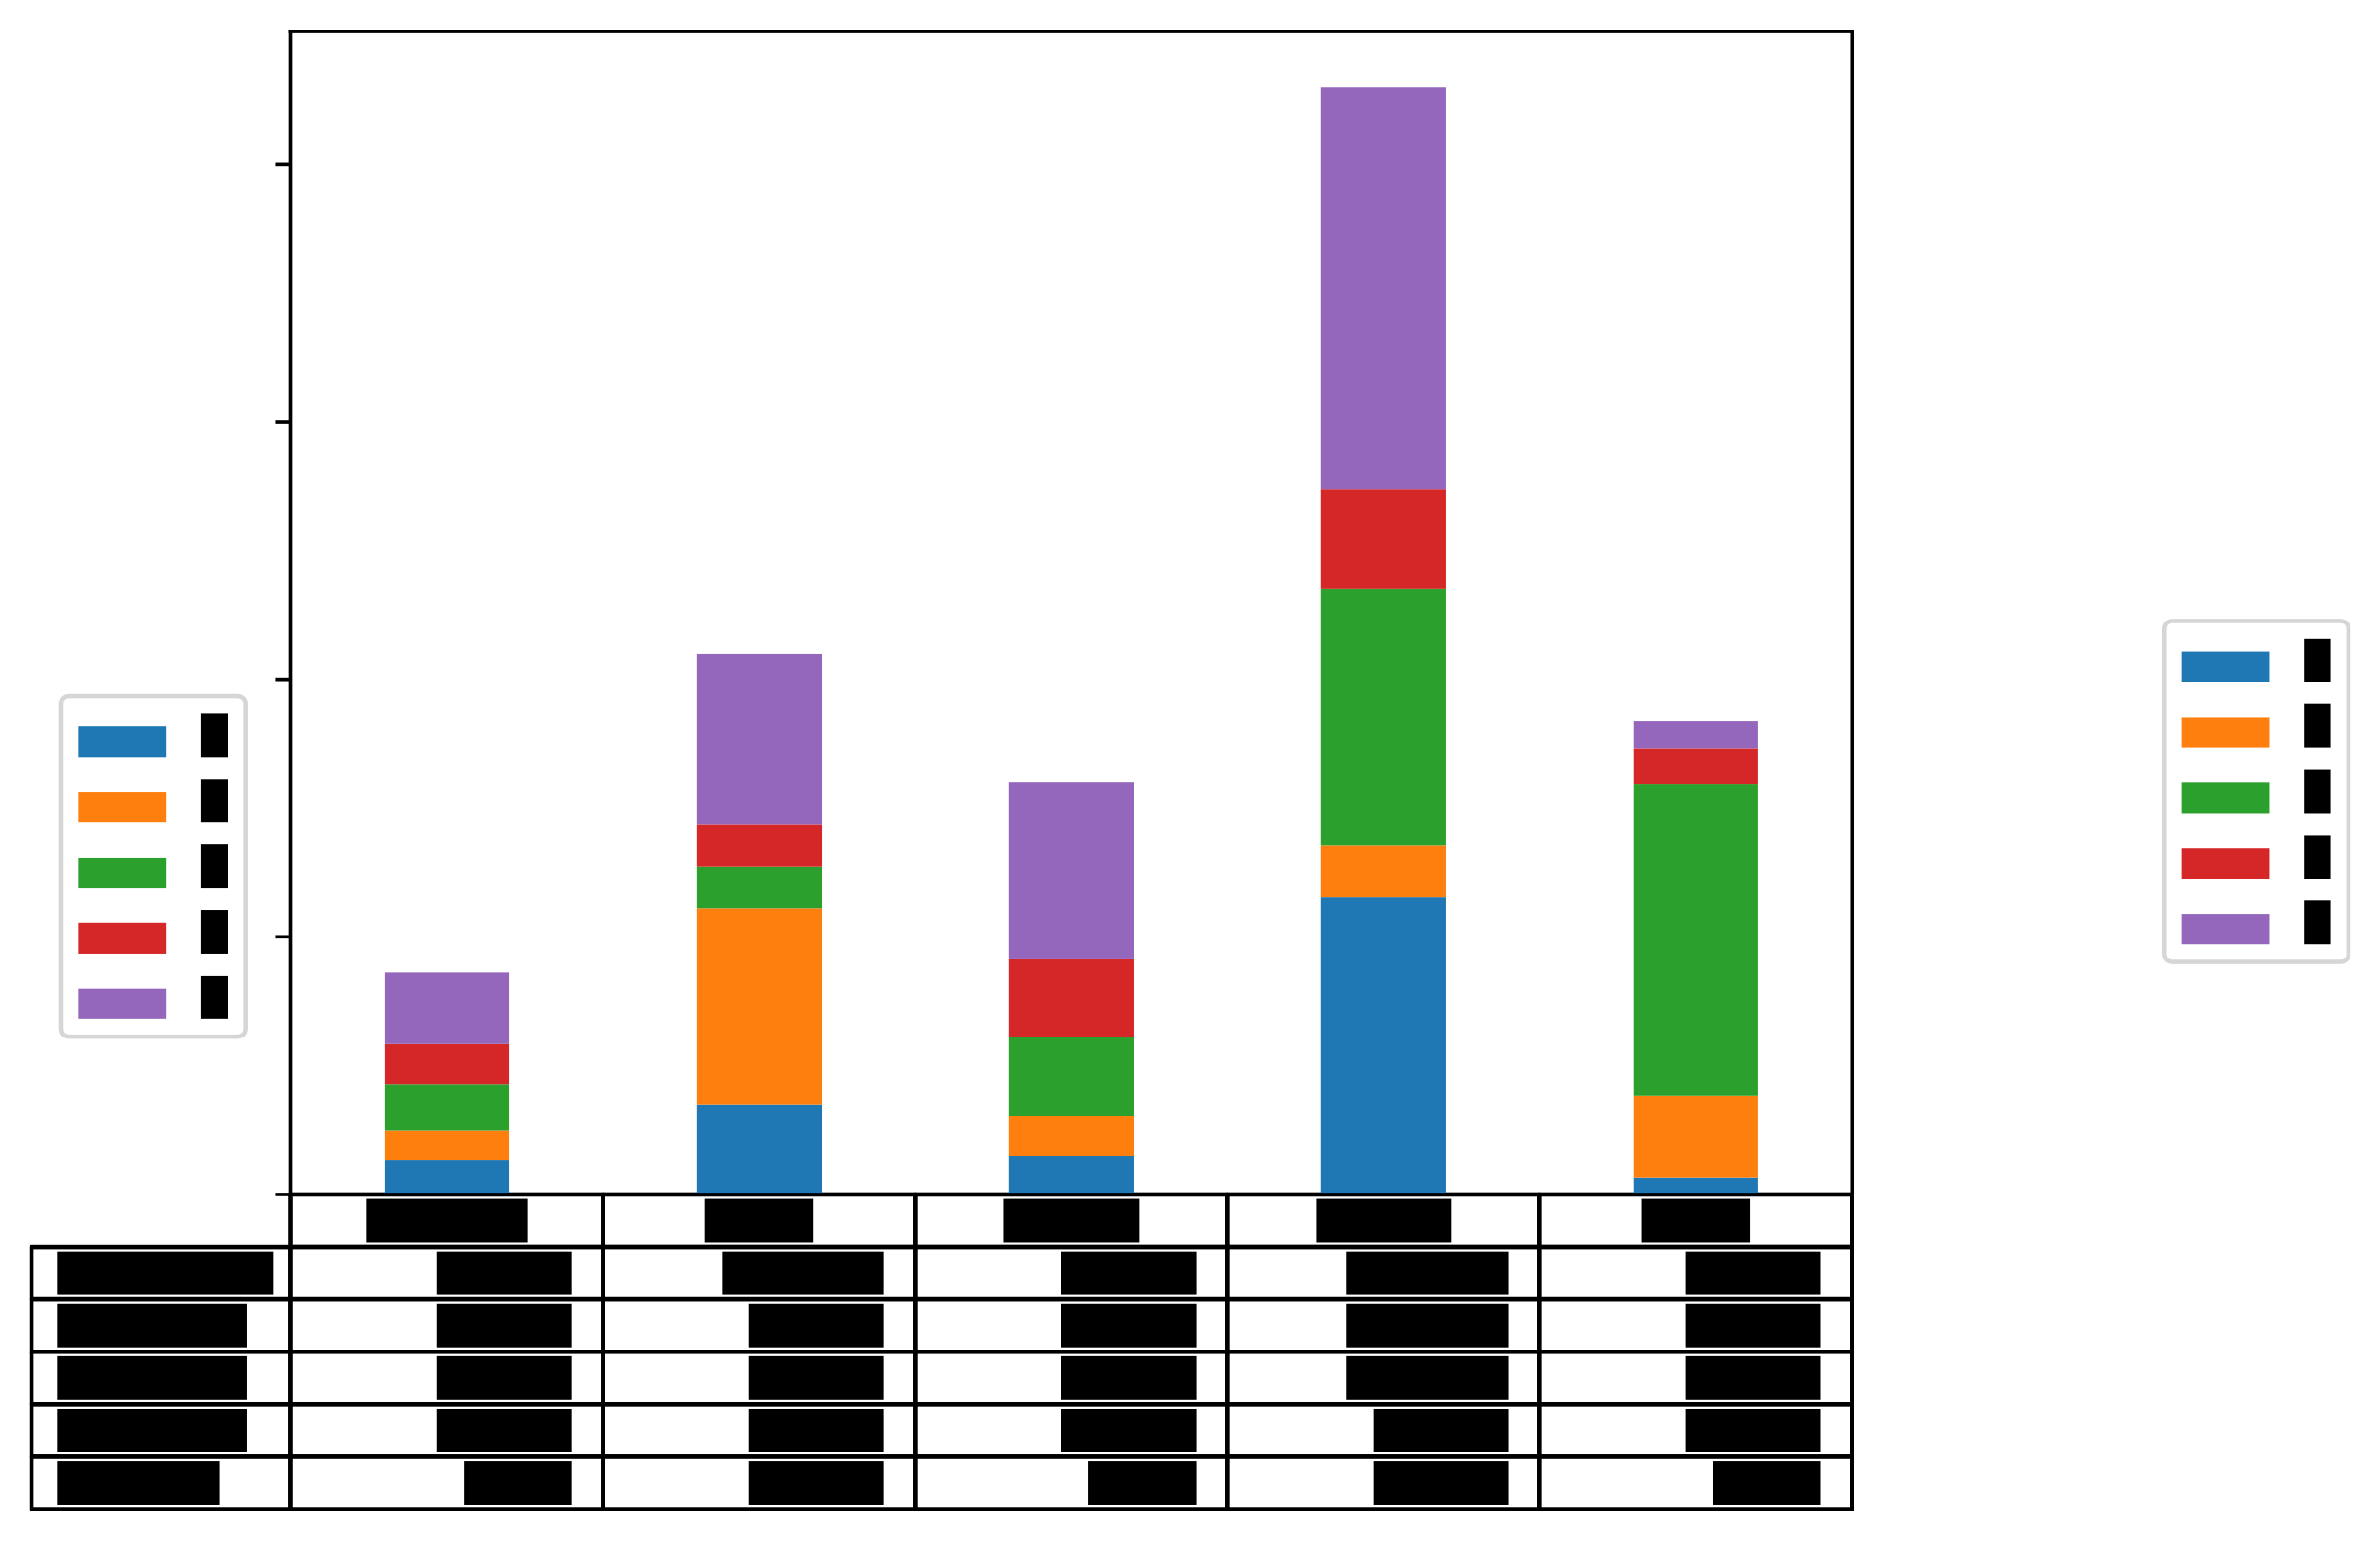<?xml version="1.0" encoding="utf-8" standalone="no"?>
<!DOCTYPE svg PUBLIC "-//W3C//DTD SVG 1.1//EN"
  "http://www.w3.org/Graphics/SVG/1.1/DTD/svg11.dtd">
<svg xmlns:xlink="http://www.w3.org/1999/xlink" width="544.457pt" height="352.512pt" viewBox="0 0 544.457 352.512" xmlns="http://www.w3.org/2000/svg" version="1.1">
 <defs>
  <style type="text/css">*{stroke-linejoin: round; stroke-linecap: butt}</style>
 </defs>
 <g id="figure_1">
  <g id="patch_1">
   <path d="M 0 352.512 
L 544.457 352.512 
L 544.457 -0 
L 0 -0 
z
" style="fill: #ffffff"/>
  </g>
  <g id="axes_1">
   <g id="patch_2">
    <path d="M 66.533 273.312 
L 423.653 273.312 
L 423.653 7.2 
L 66.533 7.2 
z
" style="fill: #ffffff"/>
   </g>
   <g id="table_1">
    <g id="patch_3">
     <path d="M 66.533 285.312 
L 137.957 285.312 
L 137.957 273.312 
L 66.533 273.312 
z
" style="fill: #ffffff; stroke: #000000; stroke-linejoin: miter"/>
    </g>
    <g id="patch_4">
     <path d="M 83.703 284.312 
L 120.786 284.312 
L 120.786 274.312 
L 83.703 274.312 
z
"/>
    </g>
    <g id="patch_5">
     <path d="M 137.957 285.312 
L 209.381 285.312 
L 209.381 273.312 
L 137.957 273.312 
z
" style="fill: #ffffff; stroke: #000000; stroke-linejoin: miter"/>
    </g>
    <g id="patch_6">
     <path d="M 161.308 284.312 
L 186.029 284.312 
L 186.029 274.312 
L 161.308 274.312 
z
"/>
    </g>
    <g id="patch_7">
     <path d="M 209.381 285.312 
L 280.805 285.312 
L 280.805 273.312 
L 209.381 273.312 
z
" style="fill: #ffffff; stroke: #000000; stroke-linejoin: miter"/>
    </g>
    <g id="patch_8">
     <path d="M 229.641 284.312 
L 260.544 284.312 
L 260.544 274.312 
L 229.641 274.312 
z
"/>
    </g>
    <g id="patch_9">
     <path d="M 280.805 285.312 
L 352.229 285.312 
L 352.229 273.312 
L 280.805 273.312 
z
" style="fill: #ffffff; stroke: #000000; stroke-linejoin: miter"/>
    </g>
    <g id="patch_10">
     <path d="M 301.065 284.312 
L 331.968 284.312 
L 331.968 274.312 
L 301.065 274.312 
z
"/>
    </g>
    <g id="patch_11">
     <path d="M 352.229 285.312 
L 423.653 285.312 
L 423.653 273.312 
L 352.229 273.312 
z
" style="fill: #ffffff; stroke: #000000; stroke-linejoin: miter"/>
    </g>
    <g id="patch_12">
     <path d="M 375.58 284.312 
L 400.301 284.312 
L 400.301 274.312 
L 375.58 274.312 
z
"/>
    </g>
    <g id="patch_13">
     <path d="M 7.2 297.312 
L 66.533 297.312 
L 66.533 285.312 
L 7.2 285.312 
z
" style="fill: #ffffff; stroke: #000000; stroke-linejoin: miter"/>
    </g>
    <g id="patch_14">
     <path d="M 13.133 296.312 
L 62.577 296.312 
L 62.577 286.312 
L 13.133 286.312 
z
"/>
    </g>
    <g id="patch_15">
     <path d="M 66.533 297.312 
L 137.957 297.312 
L 137.957 285.312 
L 66.533 285.312 
z
" style="fill: #ffffff; stroke: #000000; stroke-linejoin: miter"/>
    </g>
    <g id="patch_16">
     <path d="M 99.912 296.312 
L 130.814 296.312 
L 130.814 286.312 
L 99.912 286.312 
z
"/>
    </g>
    <g id="patch_17">
     <path d="M 137.957 297.312 
L 209.381 297.312 
L 209.381 285.312 
L 137.957 285.312 
z
" style="fill: #ffffff; stroke: #000000; stroke-linejoin: miter"/>
    </g>
    <g id="patch_18">
     <path d="M 165.155 296.312 
L 202.238 296.312 
L 202.238 286.312 
L 165.155 286.312 
z
"/>
    </g>
    <g id="patch_19">
     <path d="M 209.381 297.312 
L 280.805 297.312 
L 280.805 285.312 
L 209.381 285.312 
z
" style="fill: #ffffff; stroke: #000000; stroke-linejoin: miter"/>
    </g>
    <g id="patch_20">
     <path d="M 242.76 296.312 
L 273.662 296.312 
L 273.662 286.312 
L 242.76 286.312 
z
"/>
    </g>
    <g id="patch_21">
     <path d="M 280.805 297.312 
L 352.229 297.312 
L 352.229 285.312 
L 280.805 285.312 
z
" style="fill: #ffffff; stroke: #000000; stroke-linejoin: miter"/>
    </g>
    <g id="patch_22">
     <path d="M 308.003 296.312 
L 345.086 296.312 
L 345.086 286.312 
L 308.003 286.312 
z
"/>
    </g>
    <g id="patch_23">
     <path d="M 352.229 297.312 
L 423.653 297.312 
L 423.653 285.312 
L 352.229 285.312 
z
" style="fill: #ffffff; stroke: #000000; stroke-linejoin: miter"/>
    </g>
    <g id="patch_24">
     <path d="M 385.608 296.312 
L 416.51 296.312 
L 416.51 286.312 
L 385.608 286.312 
z
"/>
    </g>
    <g id="patch_25">
     <path d="M 7.2 309.312 
L 66.533 309.312 
L 66.533 297.312 
L 7.2 297.312 
z
" style="fill: #ffffff; stroke: #000000; stroke-linejoin: miter"/>
    </g>
    <g id="patch_26">
     <path d="M 13.133 308.312 
L 56.397 308.312 
L 56.397 298.312 
L 13.133 298.312 
z
"/>
    </g>
    <g id="patch_27">
     <path d="M 66.533 309.312 
L 137.957 309.312 
L 137.957 297.312 
L 66.533 297.312 
z
" style="fill: #ffffff; stroke: #000000; stroke-linejoin: miter"/>
    </g>
    <g id="patch_28">
     <path d="M 99.912 308.312 
L 130.814 308.312 
L 130.814 298.312 
L 99.912 298.312 
z
"/>
    </g>
    <g id="patch_29">
     <path d="M 137.957 309.312 
L 209.381 309.312 
L 209.381 297.312 
L 137.957 297.312 
z
" style="fill: #ffffff; stroke: #000000; stroke-linejoin: miter"/>
    </g>
    <g id="patch_30">
     <path d="M 171.336 308.312 
L 202.238 308.312 
L 202.238 298.312 
L 171.336 298.312 
z
"/>
    </g>
    <g id="patch_31">
     <path d="M 209.381 309.312 
L 280.805 309.312 
L 280.805 297.312 
L 209.381 297.312 
z
" style="fill: #ffffff; stroke: #000000; stroke-linejoin: miter"/>
    </g>
    <g id="patch_32">
     <path d="M 242.76 308.312 
L 273.662 308.312 
L 273.662 298.312 
L 242.76 298.312 
z
"/>
    </g>
    <g id="patch_33">
     <path d="M 280.805 309.312 
L 352.229 309.312 
L 352.229 297.312 
L 280.805 297.312 
z
" style="fill: #ffffff; stroke: #000000; stroke-linejoin: miter"/>
    </g>
    <g id="patch_34">
     <path d="M 308.003 308.312 
L 345.086 308.312 
L 345.086 298.312 
L 308.003 298.312 
z
"/>
    </g>
    <g id="patch_35">
     <path d="M 352.229 309.312 
L 423.653 309.312 
L 423.653 297.312 
L 352.229 297.312 
z
" style="fill: #ffffff; stroke: #000000; stroke-linejoin: miter"/>
    </g>
    <g id="patch_36">
     <path d="M 385.608 308.312 
L 416.51 308.312 
L 416.51 298.312 
L 385.608 298.312 
z
"/>
    </g>
    <g id="patch_37">
     <path d="M 7.2 321.312 
L 66.533 321.312 
L 66.533 309.312 
L 7.2 309.312 
z
" style="fill: #ffffff; stroke: #000000; stroke-linejoin: miter"/>
    </g>
    <g id="patch_38">
     <path d="M 13.133 320.312 
L 56.397 320.312 
L 56.397 310.312 
L 13.133 310.312 
z
"/>
    </g>
    <g id="patch_39">
     <path d="M 66.533 321.312 
L 137.957 321.312 
L 137.957 309.312 
L 66.533 309.312 
z
" style="fill: #ffffff; stroke: #000000; stroke-linejoin: miter"/>
    </g>
    <g id="patch_40">
     <path d="M 99.912 320.312 
L 130.814 320.312 
L 130.814 310.312 
L 99.912 310.312 
z
"/>
    </g>
    <g id="patch_41">
     <path d="M 137.957 321.312 
L 209.381 321.312 
L 209.381 309.312 
L 137.957 309.312 
z
" style="fill: #ffffff; stroke: #000000; stroke-linejoin: miter"/>
    </g>
    <g id="patch_42">
     <path d="M 171.336 320.312 
L 202.238 320.312 
L 202.238 310.312 
L 171.336 310.312 
z
"/>
    </g>
    <g id="patch_43">
     <path d="M 209.381 321.312 
L 280.805 321.312 
L 280.805 309.312 
L 209.381 309.312 
z
" style="fill: #ffffff; stroke: #000000; stroke-linejoin: miter"/>
    </g>
    <g id="patch_44">
     <path d="M 242.76 320.312 
L 273.662 320.312 
L 273.662 310.312 
L 242.76 310.312 
z
"/>
    </g>
    <g id="patch_45">
     <path d="M 280.805 321.312 
L 352.229 321.312 
L 352.229 309.312 
L 280.805 309.312 
z
" style="fill: #ffffff; stroke: #000000; stroke-linejoin: miter"/>
    </g>
    <g id="patch_46">
     <path d="M 308.003 320.312 
L 345.086 320.312 
L 345.086 310.312 
L 308.003 310.312 
z
"/>
    </g>
    <g id="patch_47">
     <path d="M 352.229 321.312 
L 423.653 321.312 
L 423.653 309.312 
L 352.229 309.312 
z
" style="fill: #ffffff; stroke: #000000; stroke-linejoin: miter"/>
    </g>
    <g id="patch_48">
     <path d="M 385.608 320.312 
L 416.51 320.312 
L 416.51 310.312 
L 385.608 310.312 
z
"/>
    </g>
    <g id="patch_49">
     <path d="M 7.2 333.312 
L 66.533 333.312 
L 66.533 321.312 
L 7.2 321.312 
z
" style="fill: #ffffff; stroke: #000000; stroke-linejoin: miter"/>
    </g>
    <g id="patch_50">
     <path d="M 13.133 332.312 
L 56.397 332.312 
L 56.397 322.312 
L 13.133 322.312 
z
"/>
    </g>
    <g id="patch_51">
     <path d="M 66.533 333.312 
L 137.957 333.312 
L 137.957 321.312 
L 66.533 321.312 
z
" style="fill: #ffffff; stroke: #000000; stroke-linejoin: miter"/>
    </g>
    <g id="patch_52">
     <path d="M 99.912 332.312 
L 130.814 332.312 
L 130.814 322.312 
L 99.912 322.312 
z
"/>
    </g>
    <g id="patch_53">
     <path d="M 137.957 333.312 
L 209.381 333.312 
L 209.381 321.312 
L 137.957 321.312 
z
" style="fill: #ffffff; stroke: #000000; stroke-linejoin: miter"/>
    </g>
    <g id="patch_54">
     <path d="M 171.336 332.312 
L 202.238 332.312 
L 202.238 322.312 
L 171.336 322.312 
z
"/>
    </g>
    <g id="patch_55">
     <path d="M 209.381 333.312 
L 280.805 333.312 
L 280.805 321.312 
L 209.381 321.312 
z
" style="fill: #ffffff; stroke: #000000; stroke-linejoin: miter"/>
    </g>
    <g id="patch_56">
     <path d="M 242.76 332.312 
L 273.662 332.312 
L 273.662 322.312 
L 242.76 322.312 
z
"/>
    </g>
    <g id="patch_57">
     <path d="M 280.805 333.312 
L 352.229 333.312 
L 352.229 321.312 
L 280.805 321.312 
z
" style="fill: #ffffff; stroke: #000000; stroke-linejoin: miter"/>
    </g>
    <g id="patch_58">
     <path d="M 314.184 332.312 
L 345.086 332.312 
L 345.086 322.312 
L 314.184 322.312 
z
"/>
    </g>
    <g id="patch_59">
     <path d="M 352.229 333.312 
L 423.653 333.312 
L 423.653 321.312 
L 352.229 321.312 
z
" style="fill: #ffffff; stroke: #000000; stroke-linejoin: miter"/>
    </g>
    <g id="patch_60">
     <path d="M 385.608 332.312 
L 416.51 332.312 
L 416.51 322.312 
L 385.608 322.312 
z
"/>
    </g>
    <g id="patch_61">
     <path d="M 7.2 345.312 
L 66.533 345.312 
L 66.533 333.312 
L 7.2 333.312 
z
" style="fill: #ffffff; stroke: #000000; stroke-linejoin: miter"/>
    </g>
    <g id="patch_62">
     <path d="M 13.133 344.312 
L 50.216 344.312 
L 50.216 334.312 
L 13.133 334.312 
z
"/>
    </g>
    <g id="patch_63">
     <path d="M 66.533 345.312 
L 137.957 345.312 
L 137.957 333.312 
L 66.533 333.312 
z
" style="fill: #ffffff; stroke: #000000; stroke-linejoin: miter"/>
    </g>
    <g id="patch_64">
     <path d="M 106.092 344.312 
L 130.814 344.312 
L 130.814 334.312 
L 106.092 334.312 
z
"/>
    </g>
    <g id="patch_65">
     <path d="M 137.957 345.312 
L 209.381 345.312 
L 209.381 333.312 
L 137.957 333.312 
z
" style="fill: #ffffff; stroke: #000000; stroke-linejoin: miter"/>
    </g>
    <g id="patch_66">
     <path d="M 171.336 344.312 
L 202.238 344.312 
L 202.238 334.312 
L 171.336 334.312 
z
"/>
    </g>
    <g id="patch_67">
     <path d="M 209.381 345.312 
L 280.805 345.312 
L 280.805 333.312 
L 209.381 333.312 
z
" style="fill: #ffffff; stroke: #000000; stroke-linejoin: miter"/>
    </g>
    <g id="patch_68">
     <path d="M 248.94 344.312 
L 273.662 344.312 
L 273.662 334.312 
L 248.94 334.312 
z
"/>
    </g>
    <g id="patch_69">
     <path d="M 280.805 345.312 
L 352.229 345.312 
L 352.229 333.312 
L 280.805 333.312 
z
" style="fill: #ffffff; stroke: #000000; stroke-linejoin: miter"/>
    </g>
    <g id="patch_70">
     <path d="M 314.184 344.312 
L 345.086 344.312 
L 345.086 334.312 
L 314.184 334.312 
z
"/>
    </g>
    <g id="patch_71">
     <path d="M 352.229 345.312 
L 423.653 345.312 
L 423.653 333.312 
L 352.229 333.312 
z
" style="fill: #ffffff; stroke: #000000; stroke-linejoin: miter"/>
    </g>
    <g id="patch_72">
     <path d="M 391.788 344.312 
L 416.51 344.312 
L 416.51 334.312 
L 391.788 334.312 
z
"/>
    </g>
   </g>
   <g id="patch_73">
    <path d="M 87.96 273.312 
L 116.529 273.312 
L 116.529 265.486 
L 87.96 265.486 
z
" clip-path="url(#p95703875b0)" style="fill: #1f77b4"/>
   </g>
   <g id="patch_74">
    <path d="M 159.384 273.312 
L 187.953 273.312 
L 187.953 252.765 
L 159.384 252.765 
z
" clip-path="url(#p95703875b0)" style="fill: #1f77b4"/>
   </g>
   <g id="patch_75">
    <path d="M 230.808 273.312 
L 259.377 273.312 
L 259.377 264.455 
L 230.808 264.455 
z
" clip-path="url(#p95703875b0)" style="fill: #1f77b4"/>
   </g>
   <g id="patch_76">
    <path d="M 302.232 273.312 
L 330.801 273.312 
L 330.801 205.184 
L 302.232 205.184 
z
" clip-path="url(#p95703875b0)" style="fill: #1f77b4"/>
   </g>
   <g id="patch_77">
    <path d="M 373.656 273.312 
L 402.225 273.312 
L 402.225 269.538 
L 373.656 269.538 
z
" clip-path="url(#p95703875b0)" style="fill: #1f77b4"/>
   </g>
   <g id="patch_78">
    <path d="M 87.96 265.486 
L 116.529 265.486 
L 116.529 258.621 
L 87.96 258.621 
z
" clip-path="url(#p95703875b0)" style="fill: #ff7f0e"/>
   </g>
   <g id="patch_79">
    <path d="M 159.384 252.765 
L 187.953 252.765 
L 187.953 207.833 
L 159.384 207.833 
z
" clip-path="url(#p95703875b0)" style="fill: #ff7f0e"/>
   </g>
   <g id="patch_80">
    <path d="M 230.808 264.455 
L 259.377 264.455 
L 259.377 255.254 
L 230.808 255.254 
z
" clip-path="url(#p95703875b0)" style="fill: #ff7f0e"/>
   </g>
   <g id="patch_81">
    <path d="M 302.232 205.184 
L 330.801 205.184 
L 330.801 193.476 
L 302.232 193.476 
z
" clip-path="url(#p95703875b0)" style="fill: #ff7f0e"/>
   </g>
   <g id="patch_82">
    <path d="M 373.656 269.538 
L 402.225 269.538 
L 402.225 250.622 
L 373.656 250.622 
z
" clip-path="url(#p95703875b0)" style="fill: #ff7f0e"/>
   </g>
   <g id="patch_83">
    <path d="M 87.96 258.621 
L 116.529 258.621 
L 116.529 248.113 
L 87.96 248.113 
z
" clip-path="url(#p95703875b0)" style="fill: #2ca02c"/>
   </g>
   <g id="patch_84">
    <path d="M 159.384 207.833 
L 187.953 207.833 
L 187.953 198.337 
L 159.384 198.337 
z
" clip-path="url(#p95703875b0)" style="fill: #2ca02c"/>
   </g>
   <g id="patch_85">
    <path d="M 230.808 255.254 
L 259.377 255.254 
L 259.377 237.27 
L 230.808 237.27 
z
" clip-path="url(#p95703875b0)" style="fill: #2ca02c"/>
   </g>
   <g id="patch_86">
    <path d="M 302.232 193.476 
L 330.801 193.476 
L 330.801 134.771 
L 302.232 134.771 
z
" clip-path="url(#p95703875b0)" style="fill: #2ca02c"/>
   </g>
   <g id="patch_87">
    <path d="M 373.656 250.622 
L 402.225 250.622 
L 402.225 179.473 
L 373.656 179.473 
z
" clip-path="url(#p95703875b0)" style="fill: #2ca02c"/>
   </g>
   <g id="patch_88">
    <path d="M 87.96 248.113 
L 116.529 248.113 
L 116.529 238.869 
L 87.96 238.869 
z
" clip-path="url(#p95703875b0)" style="fill: #d62728"/>
   </g>
   <g id="patch_89">
    <path d="M 159.384 198.337 
L 187.953 198.337 
L 187.953 188.687 
L 159.384 188.687 
z
" clip-path="url(#p95703875b0)" style="fill: #d62728"/>
   </g>
   <g id="patch_90">
    <path d="M 230.808 237.27 
L 259.377 237.27 
L 259.377 219.509 
L 230.808 219.509 
z
" clip-path="url(#p95703875b0)" style="fill: #d62728"/>
   </g>
   <g id="patch_91">
    <path d="M 302.232 134.771 
L 330.801 134.771 
L 330.801 111.987 
L 302.232 111.987 
z
" clip-path="url(#p95703875b0)" style="fill: #d62728"/>
   </g>
   <g id="patch_92">
    <path d="M 373.656 179.473 
L 402.225 179.473 
L 402.225 171.263 
L 373.656 171.263 
z
" clip-path="url(#p95703875b0)" style="fill: #d62728"/>
   </g>
   <g id="patch_93">
    <path d="M 87.96 238.869 
L 116.529 238.869 
L 116.529 222.44 
L 87.96 222.44 
z
" clip-path="url(#p95703875b0)" style="fill: #9467bd"/>
   </g>
   <g id="patch_94">
    <path d="M 159.384 188.687 
L 187.953 188.687 
L 187.953 149.606 
L 159.384 149.606 
z
" clip-path="url(#p95703875b0)" style="fill: #9467bd"/>
   </g>
   <g id="patch_95">
    <path d="M 230.808 219.509 
L 259.377 219.509 
L 259.377 179.054 
L 230.808 179.054 
z
" clip-path="url(#p95703875b0)" style="fill: #9467bd"/>
   </g>
   <g id="patch_96">
    <path d="M 302.232 111.987 
L 330.801 111.987 
L 330.801 19.872 
L 302.232 19.872 
z
" clip-path="url(#p95703875b0)" style="fill: #9467bd"/>
   </g>
   <g id="patch_97">
    <path d="M 373.656 171.263 
L 402.225 171.263 
L 402.225 165.101 
L 373.656 165.101 
z
" clip-path="url(#p95703875b0)" style="fill: #9467bd"/>
   </g>
   <g id="matplotlib.axis_1"/>
   <g id="matplotlib.axis_2">
    <g id="ytick_1">
     <g id="line2d_1">
      <defs>
       <path id="m03791df499" d="M 0 0 
L -3.5 0 
" style="stroke: #000000; stroke-width: 0.8"/>
      </defs>
      <g>
       <use xlink:href="#m03791df499" x="66.533" y="273.312" style="stroke: #000000; stroke-width: 0.8"/>
      </g>
     </g>
    </g>
    <g id="ytick_2">
     <g id="line2d_2">
      <g>
       <use xlink:href="#m03791df499" x="66.533" y="214.368" style="stroke: #000000; stroke-width: 0.8"/>
      </g>
     </g>
    </g>
    <g id="ytick_3">
     <g id="line2d_3">
      <g>
       <use xlink:href="#m03791df499" x="66.533" y="155.424" style="stroke: #000000; stroke-width: 0.8"/>
      </g>
     </g>
    </g>
    <g id="ytick_4">
     <g id="line2d_4">
      <g>
       <use xlink:href="#m03791df499" x="66.533" y="96.48" style="stroke: #000000; stroke-width: 0.8"/>
      </g>
     </g>
    </g>
    <g id="ytick_5">
     <g id="line2d_5">
      <g>
       <use xlink:href="#m03791df499" x="66.533" y="37.536" style="stroke: #000000; stroke-width: 0.8"/>
      </g>
     </g>
    </g>
   </g>
   <g id="patch_98">
    <path d="M 66.533 273.312 
L 66.533 7.2 
" style="fill: none; stroke: #000000; stroke-width: 0.8; stroke-linejoin: miter; stroke-linecap: square"/>
   </g>
   <g id="patch_99">
    <path d="M 423.653 273.312 
L 423.653 7.2 
" style="fill: none; stroke: #000000; stroke-width: 0.8; stroke-linejoin: miter; stroke-linecap: square"/>
   </g>
   <g id="patch_100">
    <path d="M 66.533 273.312 
L 423.653 273.312 
" style="fill: none; stroke: #000000; stroke-width: 0.8; stroke-linejoin: miter; stroke-linecap: square"/>
   </g>
   <g id="patch_101">
    <path d="M 66.533 7.2 
L 423.653 7.2 
" style="fill: none; stroke: #000000; stroke-width: 0.8; stroke-linejoin: miter; stroke-linecap: square"/>
   </g>
   <g id="legend_1">
    <g id="patch_102">
     <path d="M 497.077 220.09 
L 535.257 220.09 
Q 537.257 220.09 537.257 218.09 
L 537.257 144.09 
Q 537.257 142.09 535.257 142.09 
L 497.077 142.09 
Q 495.077 142.09 495.077 144.09 
L 495.077 218.09 
Q 495.077 220.09 497.077 220.09 
z
" style="fill: #ffffff; opacity: 0.8; stroke: #cccccc; stroke-linejoin: miter"/>
    </g>
    <g id="patch_103">
     <path d="M 499.077 156.09 
L 519.077 156.09 
L 519.077 149.09 
L 499.077 149.09 
z
" style="fill: #1f77b4"/>
    </g>
    <g id="patch_104">
     <path d="M 527.077 156.09 
L 533.257 156.09 
L 533.257 146.09 
L 527.077 146.09 
z
"/>
    </g>
    <g id="patch_105">
     <path d="M 499.077 171.09 
L 519.077 171.09 
L 519.077 164.09 
L 499.077 164.09 
z
" style="fill: #ff7f0e"/>
    </g>
    <g id="patch_106">
     <path d="M 527.077 171.09 
L 533.257 171.09 
L 533.257 161.09 
L 527.077 161.09 
z
"/>
    </g>
    <g id="patch_107">
     <path d="M 499.077 186.09 
L 519.077 186.09 
L 519.077 179.09 
L 499.077 179.09 
z
" style="fill: #2ca02c"/>
    </g>
    <g id="patch_108">
     <path d="M 527.077 186.09 
L 533.257 186.09 
L 533.257 176.09 
L 527.077 176.09 
z
"/>
    </g>
    <g id="patch_109">
     <path d="M 499.077 201.09 
L 519.077 201.09 
L 519.077 194.09 
L 499.077 194.09 
z
" style="fill: #d62728"/>
    </g>
    <g id="patch_110">
     <path d="M 527.077 201.09 
L 533.257 201.09 
L 533.257 191.09 
L 527.077 191.09 
z
"/>
    </g>
    <g id="patch_111">
     <path d="M 499.077 216.09 
L 519.077 216.09 
L 519.077 209.09 
L 499.077 209.09 
z
" style="fill: #9467bd"/>
    </g>
    <g id="patch_112">
     <path d="M 527.077 216.09 
L 533.257 216.09 
L 533.257 206.09 
L 527.077 206.09 
z
"/>
    </g>
   </g>
  </g>
  <g id="legend_2">
   <g id="patch_113">
    <path d="M 15.933 237.208 
L 54.113 237.208 
Q 56.113 237.208 56.113 235.208 
L 56.113 161.208 
Q 56.113 159.208 54.113 159.208 
L 15.933 159.208 
Q 13.933 159.208 13.933 161.208 
L 13.933 235.208 
Q 13.933 237.208 15.933 237.208 
z
" style="fill: #ffffff; opacity: 0.8; stroke: #cccccc; stroke-linejoin: miter"/>
   </g>
   <g id="patch_114">
    <path d="M 17.933 173.208 
L 37.933 173.208 
L 37.933 166.208 
L 17.933 166.208 
z
" style="fill: #1f77b4"/>
   </g>
   <g id="patch_115">
    <path d="M 45.933 173.208 
L 52.113 173.208 
L 52.113 163.208 
L 45.933 163.208 
z
"/>
   </g>
   <g id="patch_116">
    <path d="M 17.933 188.208 
L 37.933 188.208 
L 37.933 181.208 
L 17.933 181.208 
z
" style="fill: #ff7f0e"/>
   </g>
   <g id="patch_117">
    <path d="M 45.933 188.208 
L 52.113 188.208 
L 52.113 178.208 
L 45.933 178.208 
z
"/>
   </g>
   <g id="patch_118">
    <path d="M 17.933 203.208 
L 37.933 203.208 
L 37.933 196.208 
L 17.933 196.208 
z
" style="fill: #2ca02c"/>
   </g>
   <g id="patch_119">
    <path d="M 45.933 203.208 
L 52.113 203.208 
L 52.113 193.208 
L 45.933 193.208 
z
"/>
   </g>
   <g id="patch_120">
    <path d="M 17.933 218.208 
L 37.933 218.208 
L 37.933 211.208 
L 17.933 211.208 
z
" style="fill: #d62728"/>
   </g>
   <g id="patch_121">
    <path d="M 45.933 218.208 
L 52.113 218.208 
L 52.113 208.208 
L 45.933 208.208 
z
"/>
   </g>
   <g id="patch_122">
    <path d="M 17.933 233.208 
L 37.933 233.208 
L 37.933 226.208 
L 17.933 226.208 
z
" style="fill: #9467bd"/>
   </g>
   <g id="patch_123">
    <path d="M 45.933 233.208 
L 52.113 233.208 
L 52.113 223.208 
L 45.933 223.208 
z
"/>
   </g>
  </g>
 </g>
 <defs>
  <clipPath id="p95703875b0">
   <rect x="66.533" y="7.2" width="357.12" height="266.112"/>
  </clipPath>
 </defs>
</svg>
